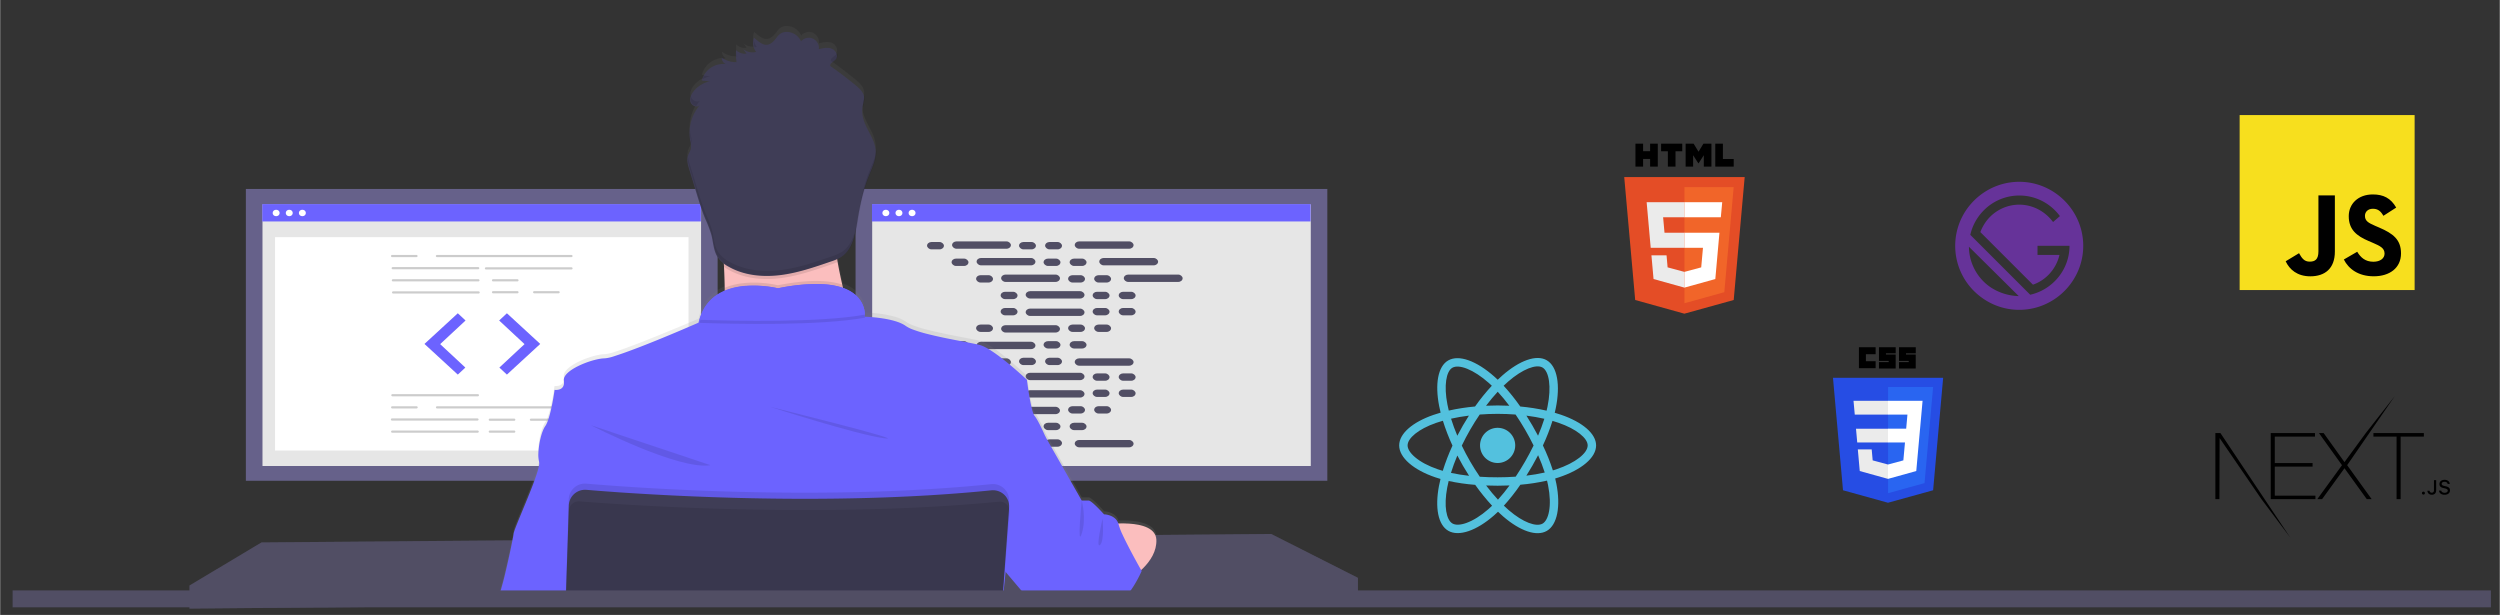 <?xml version="1.0" encoding="UTF-8" standalone="no"?>
<svg
   data-name="Layer 1"
   width="10.847in"
   height="2.668in"
   viewBox="0 0 1041.32 256.17"
   version="1.1"
   id="svg172"
   sodipodi:docname="senadzenkovicdeveloper.svg"
   inkscape:version="1.1.1 (c3084ef, 2021-09-22)"
   xmlns:inkscape="http://www.inkscape.org/namespaces/inkscape"
   xmlns:sodipodi="http://sodipodi.sourceforge.net/DTD/sodipodi-0.dtd"
   xmlns="http://www.w3.org/2000/svg"
   xmlns:svg="http://www.w3.org/2000/svg"
   xmlns:rdf="http://www.w3.org/1999/02/22-rdf-syntax-ns#"
   xmlns:cc="http://creativecommons.org/ns#"
   xmlns:dc="http://purl.org/dc/elements/1.1/">
  <rect x="0" y="0" width="1041.32" height="256.17" fill="#333333" stroke="none"/>
  <g
     id="g15249"
     transform="matrix(0.132,0,0,0.132,455.183,169.637)">
    <path
       d="m 1673.577,27.188 q -9.92,-3.4 -20,-6.3 1.66,-6.79 3.09,-13.65 c 15.14,-73.51 5.24,-132.73 -28.57,-152.22 -32.42,-18.7 -85.44,0.8 -139,47.39 q -7.92,6.92 -15.47,14.2 -5.07,-4.85 -10.3,-9.51 c -56.11,-49.83 -112.32,-70.82 -146.14,-51.27 -32.39,18.75 -42,74.42 -28.35,144.09 q 2,10.35 4.59,20.58 c -7.95,2.26 -15.64,4.67 -23,7.24 -65.79,22.89 -107.81,58.89 -107.81,96.18 0,38.51 45.11,77.14 113.64,100.56 q 8.34,2.83 16.8,5.26 -2.74,11 -4.88,22.18 c -13,68.46 -2.84,122.82 29.46,141.45 33.37,19.26 89.37,-0.54 143.89,-48.2 4.31,-3.77 8.63,-7.77 13,-11.95 q 8.18,7.89 16.79,15.32 c 52.82,45.45 105,63.81 137.26,45.12 33.33,-19.29 44.16,-77.69 30.1,-148.73 q -1.6,-8.14 -3.73,-16.61 5.91,-1.74 11.56,-3.61 c 71.24,-23.6 117.6,-61.76 117.6,-100.79 0,-37.43 -43.38,-73.62 -110.5,-96.73 z"
       fill="#53c1de"
       id="path7594"
       clip-path="url(#clipPath15239)"
       inkscape:path-effect="#path-effect15243"
       inkscape:original-d="m 1673.5771,27.188468 q -9.92,-3.4 -20,-6.3 1.66,-6.79 3.09,-13.65 c 15.14,-73.51 5.24,-132.729998 -28.57,-152.219998 -32.42,-18.7 -85.44,0.8 -139,47.389998 q -7.92,6.92 -15.47,14.2 -5.07,-4.85 -10.3,-9.51 c -56.11,-49.829998 -112.32,-70.819998 -146.14,-51.269998 -32.39,18.75 -42,74.419998 -28.35,144.08999795 q 2,10.35000005 4.59,20.58000005 c -7.95,2.26 -15.64,4.67 -23,7.24 -65.79,22.89 -107.81,58.89 -107.81,96.180002 0,38.51 45.11,77.14 113.64,100.56 q 8.34,2.83 16.8,5.26 -2.74,11 -4.88,22.18 c -13,68.46 -2.84,122.82 29.46,141.45 33.37,19.26 89.37,-0.54 143.89,-48.2 4.31,-3.77 8.63,-7.77 13,-11.95 q 8.18,7.89 16.79,15.32 c 52.82,45.45 105,63.81 137.26,45.12 33.33,-19.29 44.16,-77.69 30.1,-148.73 q -1.6,-8.14 -3.73,-16.61 5.91,-1.74 11.56,-3.61 c 71.24,-23.6 117.6,-61.76 117.6,-100.79 0,-37.430002 -43.38,-73.620002 -110.5,-96.730002 z"
       transform="translate(-195.785,-3.318)" />
    <path
       d="m 1277.562,65.1 a 55.5,55.5 0 1 1 -55.5,55.5 55.49,55.49 0 0 1 55.5,-55.5"
       fill="#53c1de"
       id="path7598" />
  </g>
  <sodipodi:namedview
     id="namedview174"
     pagecolor="#ffffff"
     bordercolor="#666666"
     borderopacity="1.0"
     inkscape:pageshadow="2"
     inkscape:pageopacity="0.0"
     inkscape:pagecheckerboard="0"
     showgrid="false"
     inkscape:zoom="0.85235098"
     inkscape:cx="737.95891"
     inkscape:cy="257.52302"
     inkscape:window-width="1869"
     inkscape:window-height="937"
     inkscape:window-x="26"
     inkscape:window-y="25"
     inkscape:window-maximized="0"
     inkscape:current-layer="svg172"
     units="in"
     inkscape:document-units="in" />
  <defs
     id="defs16">
    <inkscape:path-effect
       effect="powerclip"
       id="path-effect15243"
       is_visible="true"
       lpeversion="1"
       inverse="true"
       flatten="false"
       hide_clip="false"
       message="Use fill-rule evenodd on &lt;b&gt;fill and stroke&lt;/b&gt; dialog if no flatten result after convert clip to paths." />
    <linearGradient
       id="dff037aa-d578-4bab-81e7-399360663117-87"
       x1="597.75"
       y1="725.44"
       x2="597.75"
       y2="347.69"
       gradientUnits="userSpaceOnUse"
       gradientTransform="matrix(0.643,0,0,0.641,-40.381,-212.134)">
      <stop
         offset="0"
         stop-color="gray"
         stop-opacity="0.25"
         id="stop9" />
      <stop
         offset="0.54"
         stop-color="gray"
         stop-opacity="0.12"
         id="stop11" />
      <stop
         offset="1"
         stop-color="gray"
         stop-opacity="0.1"
         id="stop13" />
    </linearGradient>
    <clipPath
       clipPathUnits="userSpaceOnUse"
       id="clipPath15239">
      <path
         d="m 1658.127,199.508 c -3.4,1.13 -6.88,2.21 -10.44,3.27 a 621.6,621.6 0 0 0 -31.47,-78.73 623.06,623.06 0 0 0 30.25,-77.58 c 6.35,1.84 12.53,3.78 18.47,5.83 57.51,19.79 92.59,49.06 92.59,71.62 0,24 -37.89,55.21 -99.4,75.59 z m -25.52,50.58 c 6.22,31.41 7.1,59.81 3,82 -3.7,19.95 -11.14,33.25 -20.34,38.58 -19.59,11.33 -61.47,-3.4 -106.64,-42.27 q -7.77,-6.69 -15.63,-14.25 a 624.23,624.23 0 0 0 52.09,-66.14 620.2,620.2 0 0 0 84.17,-13 q 1.9,7.68 3.37,15 z m -258.12,118.64 c -19.14,6.76 -34.38,6.95 -43.59,1.64 -19.6,-11.31 -27.75,-55 -16.63,-113.5 q 2,-10.37 4.53,-20.63 a 625.79,625.79 0 0 0 83.75,12.13 645.09,645.09 0 0 0 53.35,65.9 q -5.79,5.61 -11.84,10.91 c -24.11,21.08 -48.28,36 -69.57,43.55 z m -89.64,-169.37 c -30.31,-10.36 -55.33,-23.82 -72.49,-38.5 -15.41,-13.2 -23.19,-26.31 -23.19,-36.94 0,-22.63 33.74,-51.5 90,-71.11 q 10.6,-3.69 21.39,-6.73 a 637.08,637.08 0 0 0 30.29,78.48 646.29,646.29 0 0 0 -30.66,79.6 q -7.74,-2.21 -15.34,-4.8 z m 30.05,-204.54 c -11.68,-59.69 -3.93,-104.72 15.59,-116 20.79,-12 66.76,5.12 115.22,48.15 3.1,2.75 6.21,5.63 9.32,8.6 a 635.89,635.89 0 0 0 -52.93,65.52 648.42,648.42 0 0 0 -82.93,12.89 q -2.39,-9.52 -4.27,-19.15 z m 268.11,66.19 q -9.11,-15.74 -18.89,-31.08 c 19.83,2.51 38.82,5.83 56.66,9.91 a 565.54,565.54 0 0 1 -19.89,53.51 q -8.61,-16.35 -17.88,-32.34 z m -109.36,-106.47 a 569.3,569.3 0 0 1 36.57,44.14 q -36.71,-1.73 -73.45,0 c 12.07,-15.92 24.44,-30.72 36.88,-44.13 z m -110,106.65 q -9.15,15.87 -17.55,32.14 c -7.73,-18.33 -14.34,-36.36 -19.74,-53.77 17.73,-4 36.64,-7.21 56.34,-9.68 q -9.92,15.44 -19.07,31.31 z m 19.61,158.65 a 564.64,564.64 0 0 1 -57.25,-9.21 c 5.49,-17.71 12.25,-36.13 20.15,-54.86 q 8.43,16.29 17.61,32.16 9.34,16.19 19.47,31.91 z m 91.14,75.33 c -12.6,-13.54 -25.15,-28.54 -37.39,-44.75 q 17.85,0.71 36.36,0.71 19,0 37.51,-0.84 a 563.94,563.94 0 0 1 -36.5,44.88 z m 126.69,-140.35 a 562.82,562.82 0 0 1 20.92,54.66 561.35,561.35 0 0 1 -58,9.89 q 9.85,-15.63 19.08,-31.63 9.38,-16.26 18,-32.92 z m -41,19.66 q -14.12,24.52 -29.81,48.1 c -18.44,1.32 -37.49,2 -56.91,2 -19.42,0 -38.15,-0.6 -56.27,-1.78 q -16.09,-23.5 -30.39,-48.17 -14.3,-24.67 -26.51,-50.08 12.27,-25.53 26.43,-50.1 v 0 q 14.14,-24.56 30.13,-48 c 18.49,-1.4 37.43,-2.13 56.59,-2.13 19.16,0 38.22,0.74 56.69,2.14 q 15.81,23.37 30,47.81 14.19,24.44 26.79,49.87 -12.45,25.62 -26.71,50.3 z m 54.77,-296.46 c 20.81,12 28.9,60.4 15.83,123.87 q -1.29,6.19 -2.8,12.35 a 635.74,635.74 0 0 0 -83.09,-13.13 625.16,625.16 0 0 0 -52.53,-65.56 q 7,-6.74 14.29,-13.11 c 45.88,-39.93 88.76,-55.69 108.3,-44.42 z"
         fill="#ffffff"
         id="path15241"
         style="display:none" />
      <path
         id="lpe_path-effect15243"
         class="powerclip"
         d="m 1157.617,-157.019 h 631.49 v 562.918 h -631.49 z m 500.51,356.528 c 61.51,-20.38 99.4,-51.59 99.4,-75.59 0,-22.56 -35.08,-51.83 -92.59,-71.62 -5.94,-2.05 -12.12,-3.99 -18.47,-5.83 a 623.06,623.06 0 0 1 -30.25,77.58 621.6,621.6 0 0 1 31.47,78.73 c 3.56,-1.06 7.04,-2.14 10.44,-3.27 z m -25.52,50.58 0.02,-0.08 q -1.47,-7.32 -3.37,-15 a 620.2,620.2 0 0 1 -84.17,13 624.23,624.23 0 0 1 -52.09,66.14 q 7.86,7.56 15.63,14.25 c 45.17,38.87 87.05,53.6 106.64,42.27 9.2,-5.33 16.64,-18.63 20.34,-38.58 4.1,-22.19 3.22,-50.59 -3,-82 z m -258.12,118.64 c 21.29,-7.55 45.46,-22.47 69.57,-43.55 q 6.05,-5.3 11.84,-10.91 a 645.09,645.09 0 0 1 -53.35,-65.9 625.79,625.79 0 0 1 -83.75,-12.13 q -2.53,10.26 -4.53,20.63 c -11.12,58.5 -2.97,102.19 16.63,113.5 9.21,5.31 24.45,5.12 43.59,-1.64 z m -89.64,-169.37 q 7.6,2.59 15.34,4.8 a 646.29,646.29 0 0 1 30.66,-79.6 637.08,637.08 0 0 1 -30.29,-78.48 q -10.79,3.04 -21.39,6.73 c -56.26,19.61 -90,48.48 -90,71.11 0,10.63 7.78,23.74 23.19,36.94 17.16,14.68 42.18,28.14 72.49,38.5 z m 30.05,-204.54 v 0.01 q 1.88,9.63 4.27,19.15 a 648.42,648.42 0 0 1 82.93,-12.89 635.89,635.89 0 0 1 52.93,-65.52 c -3.11,-2.97 -6.22,-5.85 -9.32,-8.6 -48.46,-43.03 -94.43,-60.15 -115.22,-48.15 -19.52,11.28 -27.27,56.31 -15.59,116 z m 268.11,66.19 q 9.27,15.99 17.88,32.34 a 565.54,565.54 0 0 0 19.89,-53.51 c -17.84,-4.08 -36.83,-7.4 -56.66,-9.91 q 9.78,15.34 18.89,31.08 z m -109.36,-106.47 v 0.01 c -12.44,13.41 -24.81,28.21 -36.88,44.13 q 36.74,-1.73 73.45,0 a 569.3,569.3 0 0 0 -36.57,-44.14 z m -110,106.65 h -0.02 q 9.15,-15.87 19.07,-31.31 c -19.7,2.47 -38.61,5.68 -56.34,9.68 5.4,17.41 12.01,35.44 19.74,53.77 q 8.4,-16.27 17.55,-32.14 z m 19.61,158.65 h -0.02 q -10.13,-15.72 -19.47,-31.91 -9.18,-15.87 -17.61,-32.16 c -7.9,18.73 -14.66,37.15 -20.15,54.86 a 564.64,564.64 0 0 0 57.25,9.21 z m 91.14,75.33 h -0.02 a 563.94,563.94 0 0 0 36.5,-44.88 q -18.51,0.84 -37.51,0.84 -18.51,0 -36.36,-0.71 c 12.24,16.21 24.79,31.21 37.39,44.75 z m 126.69,-140.35 q -8.62,16.66 -18,32.92 -9.23,16 -19.08,31.63 a 561.35,561.35 0 0 0 58,-9.89 562.82,562.82 0 0 0 -20.92,-54.66 z m -41,19.66 0.03,-0.04 q 14.26,-24.68 26.71,-50.3 -12.6,-25.43 -26.79,-49.87 -14.19,-24.44 -30,-47.81 c -18.47,-1.4 -37.53,-2.14 -56.69,-2.14 -19.16,0 -38.1,0.73 -56.59,2.13 q -15.99,23.44 -30.13,48 v 0 q -14.16,24.57 -26.43,50.1 12.21,25.41 26.51,50.08 14.3,24.67 30.39,48.17 c 18.12,1.18 36.85,1.78 56.27,1.78 19.42,0 38.47,-0.68 56.91,-2 q 15.69,-23.58 29.81,-48.1 z m 54.77,-296.46 c -19.54,-11.27 -62.42,4.49 -108.3,44.42 q -7.29,6.37 -14.29,13.11 a 625.16,625.16 0 0 1 52.53,65.56 635.74,635.74 0 0 1 83.09,13.13 q 1.51,-6.16 2.8,-12.35 c 13.07,-63.47 4.98,-111.87 -15.83,-123.87 z" />
    </clipPath>
  </defs>
  <title
     id="title18">programming</title>
  <g
     id="g20713"
     transform="translate(4,-108)">
    <g
       id="g20084"
       transform="matrix(1.08,0,0,1.08,-111.12,-243.649)">
      <rect
         style="fill:#66618a;fill-opacity:1;stroke-width:1.095"
         id="rect17592"
         width="181.97"
         height="112.554"
         x="193.947"
         y="398.494" />
      <g
         id="g17568"
         transform="matrix(1.169,0,0,1.089,135.146,293.02)">
        <rect
           x="55.787"
           y="102.296"
           width="144.717"
           height="92.683"
           fill="#e6e6e6"
           id="rect7442"
           style="stroke-width:0.237" />
        <rect
           x="59.925"
           y="113.921"
           width="136.441"
           height="75.575"
           fill="#ffffff"
           id="rect7444"
           style="stroke-width:0.237" />
        <rect
           x="55.725"
           width="144.717"
           height="6.148"
           fill="#6c63ff"
           id="rect7446"
           y="102.214"
           style="stroke-width:0.237" />
        <circle
           cx="60.294"
           cy="105.357"
           fill="#ffffff"
           id="circle7448"
           r="1.14"
           style="stroke-width:0.237" />
        <circle
           cx="64.619"
           cy="105.357"
           fill="#ffffff"
           id="circle7450"
           r="1.14"
           style="stroke-width:0.237" />
        <circle
           cx="68.944"
           cy="105.357"
           fill="#ffffff"
           id="circle7452"
           r="1.14"
           style="stroke-width:0.237" />
        <path
           d="m 157.759,120.999 h -44.421 a 0.394,0.394 0 0 1 0,-0.782 h 44.421 a 0.394,0.394 0 0 1 0,0.782 z"
           fill="#cccccc"
           id="path7454"
           style="stroke-width:0.237" />
        <path
           d="M 126.98,125.299 H 98.737 a 0.394,0.394 0 0 1 0,-0.782 h 28.243 a 0.394,0.394 0 0 1 0,0.782 z"
           fill="#cccccc"
           id="path7456"
           style="stroke-width:0.237" />
        <path
           d="m 157.759,125.377 h -28.243 a 0.394,0.394 0 0 1 0,-0.782 h 28.243 a 0.394,0.394 0 0 1 0,0.782 z"
           fill="#cccccc"
           id="path7458"
           style="stroke-width:0.237" />
        <path
           d="M 127.048,129.599 H 98.806 a 0.394,0.394 0 0 1 0,-0.782 H 127.048 a 0.394,0.394 0 0 1 0,0.782 z"
           fill="#cccccc"
           id="path7460"
           style="stroke-width:0.237" />
        <path
           d="M 127.117,133.899 H 98.874 a 0.394,0.394 0 0 1 0,-0.782 h 28.243 a 0.394,0.394 0 0 1 0,0.782 z"
           fill="#cccccc"
           id="path7462"
           style="stroke-width:0.237" />
        <path
           d="m 139.936,129.599 h -8.089 a 0.394,0.394 0 0 1 0,-0.782 h 8.089 a 0.394,0.394 0 0 1 0,0.782 z"
           fill="#cccccc"
           id="path7464"
           style="stroke-width:0.237" />
        <path
           d="m 139.936,133.82 h -8.089 a 0.394,0.394 0 0 1 0,-0.782 h 8.089 a 0.394,0.394 0 0 1 0,0.782 z"
           fill="#cccccc"
           id="path7466"
           style="stroke-width:0.237" />
        <path
           d="m 153.509,133.82 h -8.089 a 0.394,0.394 0 0 1 0,-0.782 h 8.089 a 0.394,0.394 0 0 1 0,0.782 z"
           fill="#cccccc"
           id="path7468"
           style="stroke-width:0.237" />
        <path
           d="m 106.62,120.999 h -8.089 a 0.394,0.394 0 0 1 0,-0.782 h 8.089 a 0.394,0.394 0 0 1 0,0.782 z"
           fill="#cccccc"
           id="path7470"
           style="stroke-width:0.237" />
        <path
           d="M 126.877,170.3 H 98.634 a 0.394,0.394 0 0 1 0,-0.782 h 28.243 a 0.394,0.394 0 0 1 0,0.782 z"
           fill="#cccccc"
           id="path7472"
           style="stroke-width:0.237" />
        <path
           d="M 126.74,178.899 H 98.497 a 0.394,0.394 0 0 1 0,-0.782 h 28.243 a 0.394,0.394 0 0 1 0,0.782 z"
           fill="#cccccc"
           id="path7474"
           style="stroke-width:0.237" />
        <path
           d="M 126.808,183.199 H 98.566 a 0.394,0.394 0 0 1 0,-0.782 h 28.243 a 0.394,0.394 0 0 1 0,0.782 z"
           fill="#cccccc"
           id="path7476"
           style="stroke-width:0.237" />
        <path
           d="m 138.873,178.977 h -8.089 a 0.394,0.394 0 0 1 0,-0.782 h 8.089 a 0.394,0.394 0 0 1 0,0.782 z"
           fill="#cccccc"
           id="path7478"
           style="stroke-width:0.237" />
        <path
           d="m 138.873,183.199 h -8.089 a 0.394,0.394 0 0 1 0,-0.782 h 8.089 a 0.394,0.394 0 0 1 0,0.782 z"
           fill="#cccccc"
           id="path7480"
           style="stroke-width:0.237" />
        <path
           d="m 152.446,178.977 h -8.089 a 0.394,0.394 0 0 1 0,-0.782 h 8.089 a 0.394,0.394 0 0 1 0,0.782 z"
           fill="#cccccc"
           id="path7482"
           style="stroke-width:0.237" />
        <path
           d="M 157.793,174.6 H 113.373 a 0.394,0.394 0 0 1 0,-0.782 h 44.421 a 0.394,0.394 0 0 1 0,0.782 z"
           fill="#cccccc"
           id="path7484"
           style="stroke-width:0.237" />
        <path
           d="m 106.655,174.6 h -8.089 a 0.394,0.394 0 0 1 0,-0.782 h 8.089 a 0.394,0.394 0 0 1 0,0.782 z"
           fill="#cccccc"
           id="path7486"
           style="stroke-width:0.237" />
        <polygon
           points="547.965,254.748 558.392,244.321 523.345,209.274 558.681,173.938 547.965,163.221 501.622,208.985 "
           fill="#e6e6e6"
           id="polygon7488"
           transform="matrix(0.237,0,0,0.237,-9.633,102.214)" />
        <polygon
           points="616.32,254.748 605.893,244.321 640.939,209.274 605.603,173.938 616.32,163.221 662.662,208.985 "
           fill="#e6e6e6"
           id="polygon7490"
           transform="matrix(0.237,0,0,0.237,-9.633,102.214)" />
        <polygon
           points="547.965,254.748 558.392,244.321 523.345,209.274 558.681,173.938 547.965,163.221 501.622,208.985 "
           fill="#6c63ff"
           id="polygon7492"
           transform="matrix(0.237,0,0,0.237,-9.633,102.214)" />
        <polygon
           points="616.32,254.748 605.893,244.321 640.939,209.274 605.603,173.938 616.32,163.221 662.662,208.985 "
           fill="#6c63ff"
           id="polygon7494"
           transform="matrix(0.237,0,0,0.237,-9.633,102.214)" />
      </g>
    </g>
    <g
       id="g20084-5"
       transform="matrix(1.08,0,0,1.08,142.88,-243.649)">
      <rect
         style="fill:#66618a;fill-opacity:1;stroke-width:1.095"
         id="rect17592-1"
         width="181.97"
         height="112.554"
         x="193.947"
         y="398.494" />
      <g
         id="g17568-4"
         transform="matrix(1.169,0,0,1.089,135.146,293.02)">
        <rect
           x="55.787"
           y="102.296"
           width="144.717"
           height="92.683"
           fill="#e6e6e6"
           id="rect7442-6"
           style="stroke-width:0.237" />
        <rect
           x="55.725"
           width="144.717"
           height="6.148"
           fill="#6c63ff"
           id="rect7446-3"
           y="102.214"
           style="stroke-width:0.237" />
        <circle
           cx="60.294"
           cy="105.357"
           fill="#ffffff"
           id="circle7448-2"
           r="1.14"
           style="stroke-width:0.237" />
        <circle
           cx="64.619"
           cy="105.357"
           fill="#ffffff"
           id="circle7450-2"
           r="1.14"
           style="stroke-width:0.237" />
        <circle
           cx="68.944"
           cy="105.357"
           fill="#ffffff"
           id="circle7452-1"
           r="1.14"
           style="stroke-width:0.237" />
        <path
           d="m 106.655,174.6 h -8.089 a 0.394,0.394 0 0 1 0,-0.782 h 8.089 a 0.394,0.394 0 0 1 0,0.782 z"
           fill="#cccccc"
           id="path7486-3"
           style="stroke-width:0.237" />
        <polygon
           points="547.965,254.748 558.392,244.321 523.345,209.274 558.681,173.938 547.965,163.221 501.622,208.985 "
           fill="#e6e6e6"
           id="polygon7488-7"
           transform="matrix(0.237,0,0,0.237,-9.633,102.214)" />
        <polygon
           points="616.32,254.748 605.893,244.321 640.939,209.274 605.603,173.938 616.32,163.221 662.662,208.985 "
           fill="#e6e6e6"
           id="polygon7490-1"
           transform="matrix(0.237,0,0,0.237,-9.633,102.214)" />
      </g>
    </g>
  </g>
  <g
     id="g6902"
     transform="translate(18,-108)">
    <g
       id="g6188"
       transform="translate(-6)">
      <rect
         x="374.122"
         y="208.82"
         width="7.03"
         height="3.062"
         rx="1.84"
         fill="#e6e6e6"
         id="rect252"
         style="fill:#514e64;fill-opacity:1;stroke-width:0.583" />
      <rect
         x="412.449"
         y="208.82"
         width="7.03"
         height="3.062"
         rx="1.84"
         fill="#e6e6e6"
         id="rect254"
         style="fill:#514e64;fill-opacity:1;stroke-width:0.583" />
      <rect
         x="423.308"
         y="208.82"
         width="7.03"
         height="3.062"
         rx="1.84"
         fill="#e6e6e6"
         id="rect256"
         style="fill:#514e64;fill-opacity:1;stroke-width:0.583" />
      <rect
         x="384.548"
         y="208.565"
         width="24.507"
         height="3.062"
         rx="1.84"
         fill="#e6e6e6"
         id="rect258"
         style="fill:#514e64;fill-opacity:1;stroke-width:0.583" />
      <rect
         x="435.649"
         y="208.565"
         width="24.507"
         height="3.062"
         rx="1.84"
         fill="#e6e6e6"
         id="rect260"
         style="fill:#514e64;fill-opacity:1;stroke-width:0.583" />
      <rect
         x="384.343"
         y="215.731"
         width="7.03"
         height="3.062"
         rx="1.84"
         fill="#e6e6e6"
         id="rect262"
         style="fill:#514e64;fill-opacity:1;stroke-width:0.583" />
      <rect
         x="422.669"
         y="215.731"
         width="7.03"
         height="3.062"
         rx="1.84"
         fill="#e6e6e6"
         id="rect264"
         style="fill:#514e64;fill-opacity:1;stroke-width:0.583" />
      <rect
         x="433.528"
         y="215.731"
         width="7.03"
         height="3.062"
         rx="1.84"
         fill="#e6e6e6"
         id="rect266"
         style="fill:#514e64;fill-opacity:1;stroke-width:0.583" />
      <rect
         x="394.767"
         y="215.476"
         width="24.507"
         height="3.062"
         rx="1.84"
         fill="#e6e6e6"
         id="rect268"
         style="fill:#514e64;fill-opacity:1;stroke-width:0.583" />
      <rect
         x="445.869"
         y="215.476"
         width="24.507"
         height="3.062"
         rx="1.84"
         fill="#e6e6e6"
         id="rect270"
         style="fill:#514e64;fill-opacity:1;stroke-width:0.583" />
      <rect
         x="394.562"
         y="222.642"
         width="7.03"
         height="3.062"
         rx="1.84"
         fill="#e6e6e6"
         id="rect272"
         style="fill:#514e64;fill-opacity:1;stroke-width:0.583" />
      <rect
         x="432.889"
         y="222.642"
         width="7.03"
         height="3.062"
         rx="1.84"
         fill="#e6e6e6"
         id="rect274"
         style="fill:#514e64;fill-opacity:1;stroke-width:0.583" />
      <rect
         x="443.748"
         y="222.642"
         width="7.03"
         height="3.062"
         rx="1.84"
         fill="#e6e6e6"
         id="rect276"
         style="fill:#514e64;fill-opacity:1;stroke-width:0.583" />
      <rect
         x="404.988"
         y="222.386"
         width="24.507"
         height="3.062"
         rx="1.84"
         fill="#e6e6e6"
         id="rect278"
         style="fill:#514e64;fill-opacity:1;stroke-width:0.583" />
      <rect
         x="456.089"
         y="222.386"
         width="24.507"
         height="3.062"
         rx="1.84"
         fill="#e6e6e6"
         id="rect280"
         style="fill:#514e64;fill-opacity:1;stroke-width:0.583" />
      <rect
         x="404.783"
         y="229.553"
         width="7.03"
         height="3.062"
         rx="1.84"
         fill="#e6e6e6"
         id="rect282"
         style="fill:#514e64;fill-opacity:1;stroke-width:0.583" />
      <rect
         x="443.11"
         y="229.553"
         width="7.03"
         height="3.062"
         rx="1.84"
         fill="#e6e6e6"
         id="rect284"
         style="fill:#514e64;fill-opacity:1;stroke-width:0.583" />
      <rect
         x="453.969"
         y="229.553"
         width="7.03"
         height="3.062"
         rx="1.84"
         fill="#e6e6e6"
         id="rect286"
         style="fill:#514e64;fill-opacity:1;stroke-width:0.583" />
      <rect
         x="415.208"
         y="229.297"
         width="24.507"
         height="3.062"
         rx="1.84"
         fill="#e6e6e6"
         id="rect288"
         style="fill:#514e64;fill-opacity:1;stroke-width:0.583" />
      <rect
         x="412.449"
         y="257.032"
         width="7.03"
         height="3.062"
         rx="1.84"
         fill="#e6e6e6"
         id="rect290"
         style="fill:#514e64;fill-opacity:1;stroke-width:0.583" />
      <rect
         x="423.308"
         y="257.032"
         width="7.03"
         height="3.062"
         rx="1.84"
         fill="#e6e6e6"
         id="rect292"
         style="fill:#514e64;fill-opacity:1;stroke-width:0.583" />
      <rect
         x="435.649"
         y="257.288"
         width="24.507"
         height="3.062"
         rx="1.84"
         fill="#e6e6e6"
         id="rect294"
         style="fill:#514e64;fill-opacity:1;stroke-width:0.583" />
      <rect
         x="374.122"
         y="257.032"
         width="7.03"
         height="3.062"
         rx="1.84"
         fill="#e6e6e6"
         id="rect296"
         style="fill:#514e64;fill-opacity:1;stroke-width:0.583" />
      <rect
         x="384.548"
         y="257.288"
         width="24.507"
         height="3.062"
         rx="1.84"
         fill="#e6e6e6"
         id="rect298"
         style="fill:#514e64;fill-opacity:1;stroke-width:0.583" />
      <rect
         x="384.343"
         y="250.122"
         width="7.03"
         height="3.062"
         rx="1.84"
         fill="#e6e6e6"
         id="rect300"
         style="fill:#514e64;fill-opacity:1;stroke-width:0.583" />
      <rect
         x="422.669"
         y="250.122"
         width="7.03"
         height="3.062"
         rx="1.84"
         fill="#e6e6e6"
         id="rect302"
         style="fill:#514e64;fill-opacity:1;stroke-width:0.583" />
      <rect
         x="433.528"
         y="250.122"
         width="7.03"
         height="3.062"
         rx="1.84"
         fill="#e6e6e6"
         id="rect304"
         style="fill:#514e64;fill-opacity:1;stroke-width:0.583" />
      <rect
         x="394.767"
         y="250.377"
         width="24.507"
         height="3.062"
         rx="1.84"
         fill="#e6e6e6"
         id="rect306"
         style="fill:#514e64;fill-opacity:1;stroke-width:0.583" />
      <rect
         x="394.562"
         y="243.211"
         width="7.03"
         height="3.062"
         rx="1.84"
         fill="#e6e6e6"
         id="rect308"
         style="fill:#514e64;fill-opacity:1;stroke-width:0.583" />
      <rect
         x="432.889"
         y="243.211"
         width="7.03"
         height="3.062"
         rx="1.84"
         fill="#e6e6e6"
         id="rect310"
         style="fill:#514e64;fill-opacity:1;stroke-width:0.583" />
      <rect
         x="443.748"
         y="243.211"
         width="7.03"
         height="3.062"
         rx="1.84"
         fill="#e6e6e6"
         id="rect312"
         style="fill:#514e64;fill-opacity:1;stroke-width:0.583" />
      <rect
         x="404.988"
         y="243.466"
         width="24.507"
         height="3.062"
         rx="1.84"
         fill="#e6e6e6"
         id="rect314"
         style="fill:#514e64;fill-opacity:1;stroke-width:0.583" />
      <rect
         x="404.783"
         y="236.3"
         width="7.03"
         height="3.062"
         rx="1.84"
         fill="#e6e6e6"
         id="rect316"
         style="fill:#514e64;fill-opacity:1;stroke-width:0.583" />
      <rect
         x="443.11"
         y="236.3"
         width="7.03"
         height="3.062"
         rx="1.84"
         fill="#e6e6e6"
         id="rect318"
         style="fill:#514e64;fill-opacity:1;stroke-width:0.583" />
      <rect
         x="453.969"
         y="236.3"
         width="7.03"
         height="3.062"
         rx="1.84"
         fill="#e6e6e6"
         id="rect320"
         style="fill:#514e64;fill-opacity:1;stroke-width:0.583" />
      <rect
         x="415.208"
         y="236.556"
         width="24.507"
         height="3.062"
         rx="1.84"
         fill="#e6e6e6"
         id="rect322"
         style="fill:#514e64;fill-opacity:1;stroke-width:0.583" />
    </g>
    <g
       id="g6841">
      <rect
         x="398.783"
         y="263.553"
         width="7.03"
         height="3.062"
         rx="1.84"
         fill="#e6e6e6"
         id="rect282-8"
         style="fill:#514e64;fill-opacity:1;stroke-width:0.583" />
      <rect
         x="437.11"
         y="263.553"
         width="7.03"
         height="3.062"
         rx="1.84"
         fill="#e6e6e6"
         id="rect284-3"
         style="fill:#514e64;fill-opacity:1;stroke-width:0.583" />
      <rect
         x="447.969"
         y="263.553"
         width="7.03"
         height="3.062"
         rx="1.84"
         fill="#e6e6e6"
         id="rect286-5"
         style="fill:#514e64;fill-opacity:1;stroke-width:0.583" />
      <rect
         x="409.208"
         y="263.297"
         width="24.507"
         height="3.062"
         rx="1.84"
         fill="#e6e6e6"
         id="rect288-2"
         style="fill:#514e64;fill-opacity:1;stroke-width:0.583" />
      <rect
         x="406.449"
         y="291.032"
         width="7.03"
         height="3.062"
         rx="1.84"
         fill="#e6e6e6"
         id="rect290-2"
         style="fill:#514e64;fill-opacity:1;stroke-width:0.583" />
      <rect
         x="417.308"
         y="291.032"
         width="7.03"
         height="3.062"
         rx="1.84"
         fill="#e6e6e6"
         id="rect292-6"
         style="fill:#514e64;fill-opacity:1;stroke-width:0.583" />
      <rect
         x="429.649"
         y="291.288"
         width="24.507"
         height="3.062"
         rx="1.84"
         fill="#e6e6e6"
         id="rect294-6"
         style="fill:#514e64;fill-opacity:1;stroke-width:0.583" />
      <rect
         x="368.122"
         y="291.032"
         width="7.03"
         height="3.062"
         rx="1.84"
         fill="#e6e6e6"
         id="rect296-7"
         style="fill:#514e64;fill-opacity:1;stroke-width:0.583" />
      <rect
         x="378.548"
         y="291.288"
         width="24.507"
         height="3.062"
         rx="1.84"
         fill="#e6e6e6"
         id="rect298-8"
         style="fill:#514e64;fill-opacity:1;stroke-width:0.583" />
      <rect
         x="378.343"
         y="284.122"
         width="7.03"
         height="3.062"
         rx="1.84"
         fill="#e6e6e6"
         id="rect300-4"
         style="fill:#514e64;fill-opacity:1;stroke-width:0.583" />
      <rect
         x="416.669"
         y="284.122"
         width="7.03"
         height="3.062"
         rx="1.84"
         fill="#e6e6e6"
         id="rect302-1"
         style="fill:#514e64;fill-opacity:1;stroke-width:0.583" />
      <rect
         x="427.528"
         y="284.122"
         width="7.03"
         height="3.062"
         rx="1.84"
         fill="#e6e6e6"
         id="rect304-7"
         style="fill:#514e64;fill-opacity:1;stroke-width:0.583" />
      <rect
         x="388.767"
         y="284.377"
         width="24.507"
         height="3.062"
         rx="1.84"
         fill="#e6e6e6"
         id="rect306-1"
         style="fill:#514e64;fill-opacity:1;stroke-width:0.583" />
      <rect
         x="388.562"
         y="277.211"
         width="7.03"
         height="3.062"
         rx="1.84"
         fill="#e6e6e6"
         id="rect308-8"
         style="fill:#514e64;fill-opacity:1;stroke-width:0.583" />
      <rect
         x="426.889"
         y="277.211"
         width="7.03"
         height="3.062"
         rx="1.84"
         fill="#e6e6e6"
         id="rect310-7"
         style="fill:#514e64;fill-opacity:1;stroke-width:0.583" />
      <rect
         x="437.748"
         y="277.211"
         width="7.03"
         height="3.062"
         rx="1.84"
         fill="#e6e6e6"
         id="rect312-8"
         style="fill:#514e64;fill-opacity:1;stroke-width:0.583" />
      <rect
         x="398.988"
         y="277.466"
         width="24.507"
         height="3.062"
         rx="1.84"
         fill="#e6e6e6"
         id="rect314-7"
         style="fill:#514e64;fill-opacity:1;stroke-width:0.583" />
      <rect
         x="398.783"
         y="270.3"
         width="7.03"
         height="3.062"
         rx="1.84"
         fill="#e6e6e6"
         id="rect316-7"
         style="fill:#514e64;fill-opacity:1;stroke-width:0.583" />
      <rect
         x="437.11"
         y="270.3"
         width="7.03"
         height="3.062"
         rx="1.84"
         fill="#e6e6e6"
         id="rect318-4"
         style="fill:#514e64;fill-opacity:1;stroke-width:0.583" />
      <rect
         x="447.969"
         y="270.3"
         width="7.03"
         height="3.062"
         rx="1.84"
         fill="#e6e6e6"
         id="rect320-4"
         style="fill:#514e64;fill-opacity:1;stroke-width:0.583" />
      <rect
         x="409.208"
         y="270.556"
         width="24.507"
         height="3.062"
         rx="1.84"
         fill="#e6e6e6"
         id="rect322-9"
         style="fill:#514e64;fill-opacity:1;stroke-width:0.583" />
    </g>
  </g>
  <polygon
     points="636.1,506.6 641.28,506.55 678.93,506.24 680.93,506.21 682.78,506.19 683.74,506.19 695.45,506.1 697.77,506.07 700.88,506.05 710.63,505.96 726.1,505.83 728.1,505.81 731.58,505.79 732.23,505.79 806.94,505.15 863.1,533.65 863.1,546.65 711.18,548.05 709.56,548.08 651.82,548.61 650.44,548.63 632.89,548.78 632.37,548.78 525.39,549.77 349.78,551.4 349.63,551.4 304.98,551.82 304.5,551.83 106.1,553.65 106.1,538.65 152.75,510.65 246.35,509.87 248.35,509.86 249.01,509.85 251.01,509.82 295.95,509.45 297.96,509.44 298.6,509.43 300.6,509.42 315.01,509.3 315.39,509.29 350.94,508.99 351.23,508.99 628.63,506.65 635.42,506.6 "
     fill="#65617d"
     id="polygon40"
     transform="matrix(0.643,0,0,0.641,10.641,-101.351)" />
  <polygon
     points="636.1,506.6 641.28,506.55 678.93,506.24 680.93,506.21 682.78,506.19 683.74,506.19 695.45,506.1 697.77,506.07 700.88,506.05 710.63,505.96 726.1,505.83 728.1,505.81 731.58,505.79 732.23,505.79 806.94,505.15 863.1,533.65 863.1,546.65 711.18,548.05 709.56,548.08 651.82,548.61 650.44,548.63 632.89,548.78 632.37,548.78 525.39,549.77 349.78,551.4 349.63,551.4 304.98,551.82 304.5,551.83 106.1,553.65 106.1,538.65 152.75,510.65 246.35,509.87 248.35,509.86 249.01,509.85 251.01,509.82 295.95,509.45 297.96,509.44 298.6,509.43 300.6,509.42 315.01,509.3 315.39,509.29 350.94,508.99 351.23,508.99 628.63,506.65 635.42,506.6 "
     opacity="0.2"
     id="polygon42"
     transform="matrix(0.643,0,0,0.641,10.641,-101.351)" />
  <ellipse
     cx="323.985"
     cy="73.022"
     fill="#fbbebe"
     id="circle102"
     rx="33.009"
     ry="32.887"
     style="stroke-width:0.642" />
  <path
     d="m 206.392,252.431 c 0,-0.07 0.039,-0.147 0.064,-0.224 0.643,-2.3 1.788,-6.189 2.643,-9.297 0.109,-0.384 0.212,-0.762 0.309,-1.121 0.945,-3.505 2.785,-11.712 3.807,-16.831 0.36,-1.8 0.643,-3.204 0.701,-3.908 0.129,-1.083 2.064,-5.715 4.257,-11.039 1.537,-3.742 3.215,-7.829 4.444,-11.276 a 39.472,39.326 0 0 0 1.884,-6.311 3.28,3.268 0 0 0 0,-1.365 9.447,9.412 0 0 1 -0.309,-2.242 v 0 c -0.148,-3.972 1.042,-10.251 2.881,-12.884 2.251,-3.204 3.858,-15.159 3.858,-15.159 0,0 3.331,0.481 3.858,-2.262 a 3.955,3.94 0 0 0 0.064,-0.897 4.765,4.748 0 0 0 -0.058,-0.711 c -0.572,-3.998 9.466,-8.252 15.112,-9.168 a 12.649,12.603 0 0 1 1.929,-0.179 17.517,17.453 0 0 0 4.019,-0.923 q 0.9,-0.276 1.929,-0.641 c 2.367,-0.794 5.196,-1.845 8.199,-2.998 11.292,-4.363 24.964,-10.251 24.964,-10.251 0.097,-0.455 0.206,-0.891 0.328,-1.32 a 17.82,17.754 0 0 1 10.514,-12.128 v 0 c 0,-0.423 0,-0.852 0,-1.281 0,-2.21 -0.097,-4.485 -0.193,-6.753 0,-0.442 -0.039,-0.884 -0.064,-1.326 0,-0.128 0,-0.263 0,-0.391 0,-0.128 0,-0.224 0,-0.333 0,-0.448 -0.045,-0.897 -0.071,-1.339 l -0.116,-0.09 a 10.553,10.514 0 0 1 -2.508,-2.691 9.82,9.783 0 0 1 -0.913,-1.922 c -0.804,-2.172 -0.99,-4.594 -1.531,-6.888 l -0.116,-0.474 a 54.018,53.819 0 0 0 -2.572,-6.779 c -1.421,-3.473 -2.514,-7.048 -3.601,-10.668 q -0.99,-3.287 -2,-6.586 l -1.016,-3.357 c -0.193,-0.641 -0.386,-1.281 -0.534,-1.922 v 0 a 8.534,8.502 0 0 1 -0.167,-0.897 6.431,6.407 0 0 1 0.154,-2.954 20.636,20.56 0 0 1 0.849,-1.922 5.061,5.042 0 0 0 0.322,-0.884 v 0 a 1.929,1.922 0 0 0 0.051,-0.205 3.633,3.62 0 0 0 0.071,-0.692 11.871,11.827 0 0 0 -0.334,-2.492 0.045,0.045 0 0 1 0,-0.032 1.646,1.64 0 0 0 -0.032,-0.173 16.386,16.325 0 0 1 -0.232,-1.922 18.295,18.228 0 0 1 2.231,-9.976 l 0.122,-0.231 a 16.218,16.158 0 0 1 1.183,-1.781 v 0 c 0.199,-0.269 0.405,-0.525 0.643,-0.782 -0.9,0.859 -2.379,0.481 -3.215,-0.442 a 2.321,2.313 0 0 1 -0.354,-0.481 2.45,2.441 0 0 1 -0.148,-0.288 c -0.032,-0.077 -0.058,-0.16 -0.084,-0.243 -0.45,-1.57 0.334,-3.242 1.363,-4.517 a 11.89,11.847 0 0 1 3.691,-3.011 v 0 a 2.469,2.46 0 0 1 0.257,-0.135 11.009,10.969 0 0 1 1.698,-0.679 v 0 a 9.685,9.649 0 0 1 1.048,-0.282 l -2.386,-0.218 -0.965,-0.09 a 9.318,9.284 0 0 1 8.36,-6.99 h 0.695 a 7.543,7.515 0 0 1 1.01,0.083 2.855,2.845 0 0 1 -1.704,-2.774 9.267,9.232 0 0 0 5.91,1.961 h 0.244 a 19.292,19.221 0 0 1 -0.219,-2.095 v 0 a 21.344,21.265 0 0 1 0,-2.858 5.428,5.408 0 0 0 4.36,1.448 l -1.338,-1.858 a 6.103,6.08 0 0 0 4.219,1.313 l 0.309,-0.032 a 4.502,4.485 0 0 0 0.765,-0.147 h 0.058 c -0.122,-0.154 -0.232,-0.314 -0.341,-0.481 l -0.039,-0.077 a 6.219,6.196 0 0 1 -0.643,-1.339 4.238,4.222 0 0 1 -0.154,-0.557 v 0 a 5.627,5.606 0 0 1 0.289,-3.492 c 2.077,1.73 4.354,4.094 7.074,2.307 2.72,-1.788 2.81,-5.068 7.074,-4.735 a 6.559,6.535 0 0 1 5.408,3.921 4.341,4.325 0 0 1 4.932,-1.121 4.405,4.389 0 0 1 2.495,4.414 c 1.768,-0.442 3.672,-0.878 5.37,-0.211 1.698,0.666 2.791,2.825 1.826,4.267 a 0.92,0.916 0 0 1 -0.09,0.128 c -0.791,1.019 -2.54,1.576 -2.354,2.858 l 0.27,0.192 0.836,0.602 q 4.92,3.537 9.582,7.432 c 1.595,1.333 3.293,2.934 3.402,5.017 a 5.556,5.536 0 0 1 -0.154,1.518 v 0 c -0.103,0.5 -0.244,1 -0.354,1.499 a 12.546,12.5 0 0 0 -0.219,3.876 v 0 c 0.045,0.378 0.103,0.75 0.174,1.128 0.984,4.953 4.958,9.04 5.35,14.095 v 0.359 a 11.434,11.392 0 0 1 -0.045,1.621 c -0.296,3.075 -1.723,6.029 -2.881,8.97 -0.071,0.179 -0.141,0.359 -0.206,0.538 -2.231,5.766 -3.518,11.911 -4.502,18.042 a 64.475,64.237 0 0 1 -1.286,6.465 17.189,17.126 0 0 1 -3.273,6.683 10.431,10.392 0 0 1 -2.161,1.922 12.006,11.962 0 0 1 -1.704,0.903 c 0,0 0,0 0,0.038 0.071,0.391 0.129,0.782 0.199,1.172 0.039,0.205 0.071,0.41 0.109,0.641 v 0 a 0.09,0.09 0 0 0 0,0.038 c 0.54,3.031 1.158,5.997 1.807,8.816 l 0.328,1.403 c 8.103,2.915 9.061,8.887 9.119,11.174 a 6.199,6.176 0 0 1 0,0.916 c 0,0 12.218,0.32 17.041,3.844 a 13.08,13.032 0 0 0 2.9,1.474 53.375,53.178 0 0 0 5.948,1.852 c 1.035,0.269 2.116,0.532 3.215,0.788 1.929,0.442 3.974,0.871 5.948,1.281 5.267,1.057 10.225,1.922 12.739,2.563 6,1.512 19.723,14.621 19.723,14.621 0,0 1.608,13.224 3.215,15.153 1.608,1.929 4.502,8.707 4.502,8.707 l 10.636,18.843 4.502,7.925 h 2.894 c 0.399,0 1.183,0.564 2.064,1.345 0.765,0.679 1.614,1.525 2.36,2.294 l 1.235,1.313 0.772,0.852 c 0,0 4.675,0.115 5.942,3.799 3.807,-0.109 8.482,0.141 11.755,1.602 a 9.093,9.059 0 0 1 1.286,0.692 5.582,5.561 0 0 1 2.656,3.626 5.363,5.343 0 0 1 0.116,0.923 c 0,0.365 0,0.73 0,1.089 -0.232,4.85 -3.402,8.887 -6.315,11.603 l 0.206,0.365 c 0,0 -0.097,0.231 -0.283,0.641 -0.051,0.122 -0.116,0.256 -0.186,0.41 v 0 c -0.379,0.807 -0.984,2.018 -1.775,3.434 a 40.713,40.563 0 0 1 -6.154,8.438 l -0.186,0.192 -37.131,0.34 -0.109,-0.128 -7.202,-8.56 -3.582,-4.254 -0.109,-0.135 -0.103,1.019 -0.347,3.396 -0.836,8.207 -0.045,0.41 v 0.109 l -0.097,0.948 0.071,-0.948 h -0.186 l -68.809,0.641 -112.937,1.243 v 0.538 h -0.09 v -0.538 l -28.778,0.308 z"
     fill="url(#dff037aa-d578-4bab-81e7-399360663117-87)"
     id="path104"
     style="fill:url(#dff037aa-d578-4bab-81e7-399360663117-87);stroke-width:0.642" />
  <path
     d="m 357,140.296 c 0,0 -63.986,7.688 -57.877,0 2.212,-2.781 2.823,-11.02 2.701,-20.406 -0.039,-2.851 -0.141,-5.805 -0.289,-8.746 -0.707,-14.095 -2.412,-27.87 -2.412,-27.87 0,0 55.947,-26.269 49.517,-5.446 -2.572,8.412 -1.73,20.227 0.225,31.317 0.572,3.236 1.235,6.407 1.929,9.418 a 221.648,220.83 0 0 0 6.206,21.733 z"
     fill="#fbbebe"
     id="path106"
     style="stroke-width:0.642" />
  <path
     d="m 357,140.296 c 0,0 -63.986,7.688 -57.877,0 2.212,-2.781 2.823,-11.02 2.701,-20.406 9.755,-4.152 22.167,-1.057 22.167,-1.057 13.067,-2.595 21.447,-2.089 26.803,-0.269 a 221.648,220.83 0 0 0 6.206,21.733 z"
     opacity="0.1"
     id="path108"
     style="stroke-width:0.642" />
  <path
     d="m 235.549,252.655 v -0.538 l 112.937,-1.224 68.809,-0.641 h 0.193 l -0.071,0.948 0.097,-0.948 h 0.122 v -0.109 l 0.881,-8.617 0.334,-3.261 0.103,-1.019 0.09,-0.852 3.974,-13.205 3.974,-13.186 3.344,-11.103 5.106,-16.966 c 0,0 -2.894,-6.727 -4.502,-8.649 -1.608,-1.922 -3.215,-15.056 -3.215,-15.056 0,0 -13.723,-13.025 -19.723,-14.525 -2.514,-0.641 -7.479,-1.493 -12.752,-2.563 -1.974,-0.397 -4,-0.82 -5.948,-1.281 -1.1,-0.25 -2.18,-0.513 -3.215,-0.775 a 56.533,56.324 0 0 1 -5.948,-1.832 13.312,13.262 0 0 1 -2.894,-1.467 c -4.727,-3.453 -16.572,-3.844 -17.029,-3.844 v 0 a 0.27,0.269 0 0 1 0,-0.045 v -0.058 a 6.598,6.574 0 0 0 0,-0.807 c 0,-0.256 0,-0.557 -0.058,-0.897 0,-0.103 0,-0.211 -0.045,-0.32 -0.032,-0.231 -0.071,-0.474 -0.129,-0.73 a 3.215,3.203 0 0 0 -0.077,-0.34 11.067,11.026 0 0 0 -0.804,-2.236 c -0.045,-0.103 -0.103,-0.211 -0.154,-0.314 a 11.736,11.693 0 0 0 -1.093,-1.685 c -0.084,-0.109 -0.174,-0.224 -0.27,-0.333 a 12.591,12.545 0 0 0 -1.749,-1.691 c -0.174,-0.135 -0.354,-0.276 -0.54,-0.404 a 3.003,2.992 0 0 0 -0.328,-0.231 l -0.572,-0.372 -0.534,-0.308 c -0.469,-0.256 -0.965,-0.506 -1.505,-0.743 -0.167,-0.077 -0.347,-0.147 -0.527,-0.218 -0.18,-0.07 -0.463,-0.179 -0.701,-0.269 h -0.039 l -0.482,-0.192 c -0.367,-0.122 -0.74,-0.231 -1.132,-0.34 l -0.598,-0.154 -0.643,-0.147 -0.643,-0.135 c -0.643,-0.128 -1.331,-0.243 -2.051,-0.333 l -0.733,-0.09 -0.752,-0.077 -0.778,-0.064 -1.106,-0.064 -1.286,-0.045 a 80.178,79.882 0 0 0 -16.874,1.788 46.475,46.303 0 0 0 -11.743,-1.076 h -0.559 l -0.643,0.038 h -0.412 l -0.83,0.077 c -0.277,0 -0.559,0.058 -0.836,0.096 -0.277,0.038 -0.566,0.07 -0.842,0.115 l -0.424,0.07 c -0.418,0.07 -0.842,0.147 -1.286,0.237 q -0.212,0.038 -0.424,0.096 c -0.559,0.122 -1.119,0.269 -1.672,0.436 -0.277,0.077 -0.553,0.167 -0.83,0.263 -0.141,0.038 -0.277,0.09 -0.412,0.141 l -0.412,0.147 -0.405,0.16 -0.482,0.192 c -0.244,0.103 -0.482,0.211 -0.72,0.327 -0.135,0.058 -0.27,0.122 -0.399,0.192 -0.129,0.07 -0.264,0.128 -0.386,0.199 a 17.845,17.779 0 0 0 -3.993,2.806 l -0.328,0.314 -0.322,0.327 c -0.109,0.109 -0.212,0.224 -0.315,0.34 a 15.318,15.261 0 0 0 -1.17,1.442 c -0.103,0.135 -0.199,0.269 -0.296,0.41 a 17.164,17.1 0 0 0 -1.106,1.871 c -0.084,0.154 -0.161,0.314 -0.238,0.468 a 21.029,20.951 0 0 0 -1.286,3.364 q -0.18,0.641 -0.328,1.281 c 0,0 -13.614,5.984 -24.906,10.315 -3.003,1.153 -5.833,2.198 -8.199,2.986 -0.688,0.231 -1.331,0.442 -1.929,0.641 a 17.17,17.107 0 0 1 -4.019,0.923 12.649,12.603 0 0 0 -1.929,0.179 c -5.19,0.839 -14.083,4.485 -15.054,8.143 a 2.373,2.364 0 0 0 -0.064,0.897 c 0,0 0,0.045 0,0.07 0.643,4.485 -3.858,3.844 -3.858,3.844 0,0 -1.608,11.853 -3.858,15.056 -1.627,2.307 -2.74,7.451 -2.881,11.334 v 0 a 12.611,12.564 0 0 0 0.283,3.607 c 0,0.032 0,0.064 0,0.09 0.257,0.859 -0.36,3.204 -1.408,6.208 -1.138,3.3 -2.797,7.4 -4.392,11.27 -2.405,5.843 -4.669,11.148 -4.81,12.314 -0.058,0.519 -0.225,1.448 -0.457,2.646 -0.939,4.882 -3.022,14.179 -4.051,17.94 -0.765,2.806 -1.878,6.65 -2.643,9.29 0,0.077 -0.045,0.154 -0.064,0.224 l 28.829,-0.282 v 0.538 h 0.09 z"
     fill="#6c63ff"
     id="path110"
     style="fill:#6c63ff;fill-opacity:1;stroke-width:0.642" />
  <path
     d="m 246.07,177.136 c 0,0 36.655,18.901 49.838,16.658 z"
     opacity="0.1"
     id="path112"
     style="stroke-width:0.642" />
  <path
     d="m 320.666,169.447 c 0,0 35.691,11.533 47.587,13.134 11.897,1.602 -47.587,-13.134 -47.587,-13.134 z"
     opacity="0.1"
     id="path114"
     style="stroke-width:0.642" />
  <path
     d="m 360.254,132.338 c -18.649,3.421 -53.761,2.685 -68.938,2.166 5.563,-19.862 32.687,-13.109 32.687,-13.109 33.575,-6.676 36.147,7.176 36.25,10.943 z"
     opacity="0.1"
     id="path116"
     style="stroke-width:0.642" />
  <path
     d="m 360.254,131.057 c -18.649,3.421 -53.761,2.685 -68.938,2.166 5.563,-19.862 32.687,-13.109 32.687,-13.109 33.575,-6.676 36.147,7.176 36.25,10.943 z"
     fill="#6c63ff"
     id="path118"
     style="stroke-width:0.642" />
  <path
     d="m 459.249,218.621 c 0,0 21.967,-3.364 22.398,6.247 0.431,9.61 -11.202,16.325 -11.202,16.325 z"
     fill="#fbbebe"
     id="path120"
     style="stroke-width:0.642" />
  <path
     d="m 348.865,109.145 a 30.224,30.113 0 0 1 -2.894,1.115 c -6.932,2.383 -13.923,4.786 -21.221,5.657 -7.299,0.871 -14.958,0.103 -21.324,-3.524 a 18.501,18.433 0 0 1 -1.929,-1.249 c -0.707,-14.095 -2.412,-27.87 -2.412,-27.87 0,0 55.947,-26.269 49.517,-5.446 -2.559,8.412 -1.691,20.227 0.264,31.317 z"
     opacity="0.1"
     id="path122"
     style="stroke-width:0.642" />
  <path
     d="m 314.93,21.619 a 6.09,6.067 0 0 1 -5.35,-1.121 l 1.338,1.852 a 5.447,5.427 0 0 1 -4.36,-1.442 21.916,21.835 0 0 0 0.206,4.965 9.337,9.303 0 0 1 -6.148,-1.922 2.842,2.832 0 0 0 1.698,2.761 9.222,9.188 0 0 0 -10.032,6.862 l 3.357,0.308 a 11.878,11.834 0 0 0 -6.714,4.081 c -1.029,1.281 -1.813,2.922 -1.363,4.485 0.45,1.563 2.624,2.563 3.807,1.448 a 17.967,17.901 0 0 0 -3.923,14.602 9.305,9.271 0 0 1 0.296,3.37 c -0.212,1.057 -0.881,1.973 -1.215,3.005 -0.643,1.871 -0.032,3.902 0.54,5.766 l 3.016,9.88 c 1.093,3.569 2.18,7.144 3.608,10.597 a 52.784,52.589 0 0 1 2.572,6.734 c 0.81,3.101 0.842,6.497 2.572,9.207 a 12.816,12.769 0 0 0 4.617,4.056 c 6.36,3.626 14.045,4.395 21.324,3.524 7.28,-0.871 14.263,-3.274 21.189,-5.657 a 19.935,19.862 0 0 0 4.399,-1.922 c 4.791,-3.127 5.858,-9.521 6.752,-15.153 0.997,-6.279 2.328,-12.545 4.688,-18.452 1.402,-3.517 3.215,-7.086 2.907,-10.853 -0.392,-5.004 -4.366,-9.059 -5.35,-13.98 a 12.218,12.173 0 0 1 0.045,-4.978 11.357,11.315 0 0 0 0.508,-3.011 c -0.109,-2.063 -1.807,-3.652 -3.402,-4.978 q -5.19,-4.318 -10.714,-8.163 c -0.186,-1.281 1.563,-1.832 2.354,-2.845 1.119,-1.429 -0.039,-3.697 -1.736,-4.363 -1.698,-0.666 -3.601,-0.231 -5.37,0.211 a 4.238,4.222 0 0 0 -7.428,-3.274 6.559,6.535 0 0 0 -5.415,-3.895 c -4.264,-0.333 -4.347,2.915 -7.074,4.703 -2.727,1.788 -4.977,-0.57 -7.074,-2.287 a 5.968,5.946 0 0 0 0.875,5.882 z"
     fill="#3f3d56"
     id="path124"
     style="stroke-width:0.642" />
  <path
     d="m 475.538,237.842 c 0,0 -0.572,1.358 -1.627,3.325 a 44.372,44.208 0 0 1 -5.788,8.438 l -0.174,0.186 h -1.042 l -37.131,0.34 h -0.887 l -0.109,-0.128 -7.202,-8.515 -2.714,-3.21 -0.109,-0.135 -0.232,-0.269 -0.129,-0.154 -0.167,-0.199 -5.28,-6.24 1.929,-8.009 3.286,-13.493 0.084,-0.327 0.643,-2.563 0.457,-1.922 1.531,-6.266 5.247,-21.56 9.325,4.805 9.833,17.299 5.28,9.29 h 2.894 c 0.547,0 1.801,1.051 3.061,2.262 0.45,0.429 0.9,0.884 1.286,1.281 1.145,1.179 2.051,2.191 2.051,2.191 0,0 4.688,0.103 5.948,3.78 a 4.502,4.485 0 0 1 0.161,0.545 25.916,25.82 0 0 0 1.627,4.203 c 0.83,1.8 1.871,3.844 2.926,5.888 1.961,3.748 3.955,7.317 4.688,8.611 l 0.09,0.16 z"
     fill="#6c63ff"
     id="path126"
     style="stroke-width:0.642" />
  <path
     d="m 420.298,208.914 -0.064,0.916 v 0.064 l -0.109,1.474 -0.855,11.859 -1.035,14.288 -0.296,4.024 -0.643,8.611 v 0.109 l -68.809,0.641 -112.917,1.217 v 0.538 h -0.09 v -0.538 -0.179 l 0.289,-9.2 0.553,-17.978 0.476,-15.242 0.045,-1.518 a 6.772,6.747 0 0 1 7.344,-6.516 c 3.035,0.256 6.977,0.57 11.691,0.903 l 1.929,0.141 c 27.221,1.884 77.529,4.318 128.293,1.281 1.067,-0.058 2.141,-0.122 3.215,-0.199 7.871,-0.493 15.736,-1.128 23.524,-1.922 a 6.772,6.747 0 0 1 7.46,7.195 z"
     opacity="0.1"
     id="path128"
     style="stroke-width:0.642" />
  <path
     d="m 235.549,252.655 v -0.538 l 112.937,-1.224 68.809,-0.641 h 0.193 v -0.109 l 0.643,-8.611 0.277,-3.844 1.055,-14.486 0.83,-11.469 v -0.282 a 6.829,6.804 0 0 0 -0.071,-1.583 0.193,0.192 0 0 0 0,-0.064 6.682,6.657 0 0 0 -1.286,-2.973 6.778,6.753 0 0 0 -6.058,-2.563 c -7.788,0.794 -15.652,1.429 -23.524,1.922 -1.074,0.077 -2.148,0.141 -3.215,0.199 -50.764,3.005 -101.072,0.57 -128.293,-1.281 l -1.929,-0.141 c -4.714,-0.333 -8.656,-0.641 -11.691,-0.903 a 6.778,6.753 0 0 0 -7.228,5.465 7.074,7.048 0 0 0 -0.116,1.051 l -0.437,14.198 -0.598,17.984 -0.283,9.2 v 0.179 0.538 z"
     fill="#3f3d56"
     id="path130"
     style="stroke-width:0.642" />
  <path
     d="m 420.491,213.406 -0.791,9.822 -1.177,14.64 -0.296,3.665 -0.643,8.207 -0.039,0.41 v 0.109 0 l -0.097,0.948 0.071,-0.948 h -0.186 l -68.809,0.641 -112.956,1.217 v -0.179 l 0.315,-9.2 0.643,-17.978 0.412,-11.949 a 4.09,4.075 0 0 1 1.968,-3.364 4.019,4.004 0 0 1 2.431,-0.577 c 1.35,0.109 3.01,0.237 4.945,0.378 3.145,0.231 7.022,0.5 11.537,0.782 8.36,0.525 18.848,1.089 30.868,1.55 33.44,1.281 78.584,1.711 121.464,-2.031 1.929,-0.167 3.923,-0.352 5.871,-0.538 a 4.026,4.011 0 0 1 2.238,0.423 3.318,3.306 0 0 1 0.553,0.346 3.948,3.934 0 0 1 1.286,1.576 2.289,2.281 0 0 1 0.161,0.391 4.039,4.024 0 0 1 0.232,1.659 z"
     opacity="0.1"
     id="path132"
     style="stroke-width:0.642" />
  <path
     d="m 315.194,19.517 a 6.27,6.247 0 0 1 -1.215,-2.781 6.103,6.08 0 0 0 0.27,2.947 5.788,5.766 0 0 0 0.945,-0.167 z"
     id="path142"
     style="opacity:0.1;stroke-width:0.642" />
  <path
     d="m 307.027,23.772 a 22.585,22.501 0 0 1 -0.238,-2.371 c 0,0.788 0,1.583 0,2.377 z"
     id="path144"
     style="opacity:0.1;stroke-width:0.642" />
  <path
     d="m 359.437,45.152 a 11.794,11.75 0 0 1 0.232,-1.698 11.575,11.533 0 0 0 0.514,-3.005 3.961,3.947 0 0 0 -0.103,-0.679 c -0.109,0.589 -0.283,1.179 -0.412,1.762 a 12.308,12.263 0 0 0 -0.232,3.62 z"
     id="path146"
     style="opacity:0.1;stroke-width:0.642" />
  <path
     d="m 346.061,25.354 0.701,0.506 a 12.675,12.628 0 0 0 1.653,-1.422 2.36,2.351 0 0 0 0.244,-2.332 1.929,1.922 0 0 1 -0.244,0.41 c -0.791,1.012 -2.54,1.57 -2.354,2.838 z"
     id="path148"
     style="opacity:0.1;stroke-width:0.642" />
  <path
     d="m 293.22,31.518 a 7.923,7.893 0 0 0 -0.559,1.461 11.678,11.635 0 0 1 3.215,-1.211 z"
     id="path150"
     style="opacity:0.1;stroke-width:0.642" />
  <path
     d="m 302.088,24.547 a 9.537,9.502 0 0 1 -1.209,-0.788 2.733,2.723 0 0 0 0.058,0.756 7.627,7.599 0 0 1 1.151,0.032 z"
     id="path152"
     style="opacity:0.1;stroke-width:0.642" />
  <path
     d="m 364.961,62.297 c -0.264,3.107 -1.717,6.099 -2.894,9.047 -2.36,5.907 -3.691,12.173 -4.688,18.459 -0.894,5.632 -1.929,12.026 -6.752,15.146 a 19.292,19.221 0 0 1 -4.392,1.922 c -6.932,2.39 -13.923,4.786 -21.221,5.657 -7.299,0.871 -14.958,0.109 -21.324,-3.517 a 12.861,12.814 0 0 1 -4.617,-4.056 c -1.717,-2.71 -1.749,-6.106 -2.572,-9.207 a 52.867,52.672 0 0 0 -2.572,-6.74 c -1.421,-3.447 -2.514,-7.048 -3.601,-10.591 q -1.511,-4.94 -3.016,-9.886 a 18.527,18.459 0 0 1 -0.733,-3.043 c -0.251,1.64 0.238,3.357 0.733,4.965 q 1.505,4.953 3.016,9.886 c 1.087,3.569 2.18,7.144 3.601,10.591 a 52.867,52.672 0 0 1 2.572,6.74 c 0.81,3.101 0.842,6.497 2.572,9.207 a 12.861,12.814 0 0 0 4.617,4.056 c 6.366,3.626 14.045,4.389 21.324,3.517 7.28,-0.871 14.263,-3.268 21.221,-5.657 a 19.292,19.221 0 0 0 4.392,-1.922 c 4.791,-3.12 5.858,-9.514 6.752,-15.146 0.997,-6.285 2.328,-12.551 4.688,-18.459 1.402,-3.511 3.215,-7.08 2.907,-10.853 0,-0.038 -0.013,-0.077 -0.013,-0.115 z"
     id="path154"
     style="opacity:0.1;stroke-width:0.642" />
  <path
     d="m 287.992,59.817 c 0,0 0,-0.045 0,-0.07 a 9.003,8.97 0 0 0 -0.296,-3.364 17.099,17.036 0 0 1 -0.251,-2.127 17.588,17.523 0 0 0 0.251,4.049 c 0.103,0.5 0.219,1.006 0.296,1.512 z"
     id="path156"
     style="opacity:0.1;stroke-width:0.642" />
  <path
     d="m 289.953,44.146 a 17.839,17.773 0 0 1 1.678,-2.351 c -1.177,1.121 -3.35,0.122 -3.807,-1.435 a 3.749,3.735 0 0 0 0,1.922 2.823,2.813 0 0 0 2.129,1.864 z"
     id="path158"
     style="opacity:0.1;stroke-width:0.642" />
  <path
     d="m 450.567,208.53 c 0,0 2.039,7.368 0,13.775 -2.039,6.407 0,-13.775 0,-13.775 z"
     opacity="0.1"
     id="path162"
     style="stroke-width:0.642" />
  <path
     d="m 459.249,216.045 c 0,0 0.855,9.354 -1.074,11.014 -1.929,1.659 1.074,-11.014 1.074,-11.014 z"
     opacity="0.1"
     id="path164"
     style="stroke-width:0.642" />
  <g
     id="g10747"
     transform="matrix(0.226,0,0,0.226,834.098,142.175)">
    <path
       d="m -210.842,297.635 -82.94,-23 -18.48,-207.3 h 203.09 l -18.5,207.27 z"
       fill="#264de4"
       id="path7896" />
    <path
       d="m -143.512,261.415 15.81,-177.12 h -83 V 280.005 Z"
       fill="#2965f1"
       id="path7898" />
    <g
       id="g10730">
      <path
         d="m -269.842,161.145 2.28,25.42 h 56.9 v -25.42 z m -4.58,-51.46 2.31,25.42 h 61.44 v -25.42 h -63.8 z m 63.75,117.49 h -0.11 l -28.32,-7.65 -1.81,-20.28 h -25.57 l 3.56,39.92 52.08,14.49 h 0.12 z"
         fill="#ebebeb"
         id="path7900" />
      <path
         d="m -264.462,10.975 h 30.79 v 12.88 h -17.92 v 12.88 h 17.92 v 12.88 h -30.79 z m 37,0 h 30.79 v 11.2 h -17.96 v 2.24 h 17.92 v 25.76 h -30.8 v -11.76 h 17.92 v -2.24 h -17.92 v -25.2 z m 37,0 h 30.79 v 11.2 h -18.01 v 2.24 h 17.92 v 25.76 h -30.8 v -11.76 h 17.92 v -2.24 h -17.92 v -25.2 z"
         id="path7902" />
      <path
         d="m -151.702,161.145 4.59,-51.46 h -63.73 v 25.42 h 35.83 l -2.31,26 h -33.52 v 25.42 h 31.31 l -3,33 -28.31,7.67 v 26.45 l 52.12,-14.45 0.38,-4.3 6,-66.94 0.62,-6.83 z"
         fill="#ffffff"
         id="path7904" />
    </g>
  </g>
  <g
     id="g10739"
     transform="matrix(0.3,0,0,0.3,845.503,50.465)">
    <path
       d="m -504.371,218.477 -6.79,0.45 -3.58,0.24 v -8.65 l 4.7,-0.85 2.91,-0.53 c 0,0 9,-26.63 17.64,-21.79 8.64,4.84 -14.88,31.13 -14.88,31.13 z"
       fill="#714b4f"
       id="path7836" />
    <path
       d="m -511.161,218.927 -3.58,0.24 v -8.65 l 4.7,-0.85 c -1.64,2.17 -1.58,6.01 -1.12,9.26 z"
       opacity="0.1"
       id="path7846" />
    <path
       d="m -395.871,77.677 -15.24,170.7 -68.5,19 -68.31,-19 -15.22,-170.7 z"
       fill="#e44d26"
       id="path7880" />
    <path
       d="m -479.511,252.857 55.35,-15.34 13,-145.88 h -68.35 z"
       fill="#f16529"
       id="path7882" />
    <path
       d="m -509.131,133.517 h 29.62 v -20.94 h -52.5 l 0.5,5.62 5.15,57.7 h 46.86 v -20.94 h -27.71 z m 4.76,52.85 h -21 l 2.93,32.88 42.84,11.94 h 0.1 v -21.85 h -0.09 l -23.32,-6.3 z"
       fill="#ebebeb"
       id="path7884" />
    <path
       d="m -547.571,31.277 h 10.64 v 10.51 h 9.73 v -10.51 h 10.64 v 31.84 h -10.64 v -10.66 h -9.73 v 10.66 h -10.64 z m 45,10.56 h -9.37 v -10.56 h 29.38 v 10.56 h -9.37 v 21.28 h -10.63 v -21.28 0 z m 24.68,-10.56 h 11.1 l 6.83,11.19 6.82,-11.19 h 11.1 v 31.84 h -10.6 v -15.78 l -7.32,11.32 h -0.18 l -7.33,-11.32 v 15.78 h -10.42 z m 41.14,0 h 10.64 v 21.31 h 15 v 10.52 h -25.61 v -31.83 z"
       id="path7886" />
    <path
       d="m -479.581,175.897 h 25.78 l -2.43,27.16 -23.35,6.3 v 21.83 l 42.93,-11.9 0.31,-3.54 4.92,-55.13 0.51,-5.62 h -48.67 v 20.94 z m 0,-42.43 v 0.05 h 50.58 l 0.42,-4.71 1,-10.62 0.5,-5.62 h -52.5 v 20.89 z"
       fill="#ffffff"
       id="path7888" />
  </g>
  <g
     id="g10725"
     transform="matrix(0.277,0,0,0.277,771.758,40.262)">
    <path
       d="m 581.867,27.707 h 263.17 V 290.857 h -263.17 z"
       fill="#f7df1e"
       id="path7818" />
    <path
       d="m 651.077,247.617 20.14,-12.19 c 3.89,6.89 7.42,12.72 15.9,12.72 8.13,0 13.25,-3.18 13.25,-15.54 v -84.09 h 24.73 v 84.43 c 0,25.61 -15,37.27 -36.92,37.27 -19.78,0 -31.26,-10.25 -37.09,-22.61 m 87.44,-2.65 20.13,-11.66 c 5.3,8.66 12.19,15 24.38,15 10.25,0 16.78,-5.12 16.78,-12.19 0,-8.48 -6.71,-11.48 -18,-16.43 l -6.18,-2.65 c -17.84,-7.59 -29.68,-17.13 -29.68,-37.27 0,-18.55 14.13,-32.68 36.21,-32.68 15.72,0 27,5.48 35.15,19.78 l -19.25,12.37 c -4.24,-7.6 -8.83,-10.6 -15.9,-10.6 -7.24,0 -11.84,4.59 -11.84,10.6 0,7.42 4.59,10.42 15.19,15 l 6.18,2.65 c 21,9 32.86,18.19 32.86,38.86 0,22.26 -17.49,34.45 -41,34.45 -23,0 -37.8,-11 -45,-25.26"
       id="path7820" />
  </g>
  <path
     d="m 850.622,106.214 c 0.151,2.138 0.297,4.181 0.439,6.107 q 0.151,2.025 0.292,3.872 a 16.812,16.812 0 0 0 1.917,-1.663 17.454,17.454 0 0 0 4.606,-8.316 z M 826.493,96.523 q -0.048,-1.474 -0.059,-2.942 -0.394,0.641 -0.733,1.32 a 17.556,17.556 0 0 0 -0.779,1.789 l 1.643,1.643 q -0.045,-0.905 -0.071,-1.809 z m 24.129,9.691 c 0.151,2.138 0.297,4.181 0.439,6.107 q 0.151,2.025 0.292,3.872 a 16.812,16.812 0 0 0 1.917,-1.663 17.454,17.454 0 0 0 4.606,-8.316 z m 0,0 c 0.151,2.138 0.297,4.181 0.439,6.107 q 0.151,2.025 0.292,3.872 a 16.812,16.812 0 0 0 1.917,-1.663 17.454,17.454 0 0 0 4.606,-8.316 z M 826.433,93.581 q -0.394,0.641 -0.733,1.32 a 17.556,17.556 0 0 0 -0.779,1.789 l 1.643,1.643 q -0.045,-0.905 -0.071,-1.809 -0.048,-1.474 -0.059,-2.942 z m 39.39,-1.172 a 26.899,26.899 0 0 0 -16.917,-15.503 26.522,26.522 0 0 0 -21.913,2.904 26.959,26.959 0 0 0 -5.988,5.124 26.566,26.566 0 0 0 3.409,38.224 l 0.003,0.003 a 26.716,26.716 0 0 0 7.066,4.103 26.441,26.441 0 0 0 9.629,1.809 q 1.213,0 2.399,-0.11 1.004,-0.089 1.985,-0.256 a 26.105,26.105 0 0 0 6.698,-2.063 26.909,26.909 0 0 0 13.974,-15.13 26.193,26.193 0 0 0 1.339,-5.3 26.526,26.526 0 0 0 -1.684,-13.805 z m -36.333,27.471 a 19.877,19.877 0 0 1 -3.235,-2.618 20.676,20.676 0 0 1 -6.097,-14.477 l 7.523,7.454 12.179,12.067 1.062,1.053 c -0.167,-0.007 -0.336,-0.014 -0.503,-0.023 a 22.334,22.334 0 0 1 -10.929,-3.456 z m 32.221,-13.666 a 20.884,20.884 0 0 1 -5.814,10.943 21.275,21.275 0 0 1 -2.91,2.424 c -0.423,0.292 -0.859,0.571 -1.304,0.832 a 20.702,20.702 0 0 1 -5.174,2.17 c -0.272,0.073 -0.546,0.142 -0.822,0.203 L 820.731,97.832 a 20.856,20.856 0 0 1 3.006,-7.009 21.267,21.267 0 0 1 2.776,-3.356 20.789,20.789 0 0 1 14.598,-6.015 20.835,20.835 0 0 1 12.199,3.895 21.374,21.374 0 0 1 4.754,4.676 l -2.856,2.476 a 18.105,18.105 0 0 0 -5.766,-5.072 17.174,17.174 0 0 0 -3.096,-1.341 16.973,16.973 0 0 0 -5.236,-0.827 c -0.521,0 -1.037,0.023 -1.544,0.071 a 17.234,17.234 0 0 0 -13.134,8.249 q -0.394,0.641 -0.733,1.32 a 17.556,17.556 0 0 0 -0.779,1.789 l 1.643,1.643 1.636,1.636 18.628,18.628 a 16.506,16.506 0 0 0 3.488,-1.686 q 0.535,-0.336 1.037,-0.717 a 16.812,16.812 0 0 0 1.917,-1.663 17.454,17.454 0 0 0 4.606,-8.316 h -9.143 v -3.808 h 13.332 a 20.537,20.537 0 0 1 -0.354,3.808 z m -11.089,0 c 0.151,2.138 0.297,4.181 0.439,6.107 q 0.151,2.025 0.292,3.872 a 16.812,16.812 0 0 0 1.917,-1.663 17.454,17.454 0 0 0 4.606,-8.316 z m 0,0 c 0.151,2.138 0.297,4.181 0.439,6.107 q 0.151,2.025 0.292,3.872 a 16.812,16.812 0 0 0 1.917,-1.663 17.454,17.454 0 0 0 4.606,-8.316 z"
     fill="#663399"
     id="path6749"
     style="stroke-width:0.228" />
  <g
     id="g4720"
     transform="matrix(0.16,0,0,0.16,1034.612,91.516)">
    <path
       d="m -554.528,555.616 h 115.219 v 9.158 h -104.657 v 68.924 h 98.416 v 9.158 h -98.416 v 75.672 h 105.857 v 9.158 h -116.419 z m 125.541,0 h 12.242 l 54.249,75.672 55.449,-75.672 75.42,-96.121 -123.908,179.745 63.85,88.445 h -12.722 l -58.09,-80.492 -58.33,80.492 h -12.482 l 64.331,-88.445 z m 141.863,9.158 v -9.158 h 131.301 v 9.158 h -60.49 v 162.912 h -10.562 V 564.774 Z m -411.547,-9.158 h 13.202 l 182.05,272.421 -75.233,-100.351 -108.978,-159.056 -0.48,159.056 h -10.562 z m 541.785,160.148 a 3.833,3.833 0 1 1 3.776,-3.833 3.733,3.733 0 0 1 -3.776,3.833 z m 10.378,-10.083 h 5.651 c 0.077,3.061 2.312,5.119 5.6,5.119 3.673,0 5.754,-2.212 5.754,-6.353 v -26.236 h 5.754 v 26.262 c 0,7.459 -4.316,11.755 -11.457,11.755 -6.705,-4e-5 -11.303,-4.167 -11.303,-10.546 z m 30.287,-0.334 h 5.703 c 0.488,3.524 3.93,5.762 8.888,5.762 4.624,0 8.015,-2.392 8.015,-5.685 0,-2.829 -2.158,-4.527 -7.064,-5.685 l -4.778,-1.157 c -6.705,-1.569 -9.762,-4.81 -9.762,-10.263 0,-6.611 5.395,-11.009 13.486,-11.009 7.527,0 13.024,4.398 13.358,10.649 h -5.6 c -0.539,-3.421 -3.519,-5.556 -7.835,-5.556 -4.547,0 -7.578,2.186 -7.578,5.53 0,2.649 1.952,4.167 6.782,5.299 l 4.084,1.003 c 7.604,1.775 10.738,4.861 10.738,10.443 0,7.099 -5.497,11.549 -14.283,11.549 -8.22,10e-6 -13.743,-4.244 -14.154,-10.88 z"
       id="path7231" />
  </g>
  <rect
     style="fill:#514e64;fill-opacity:1;stroke-width:1.051"
     id="rect1925"
     width="1032.438"
     height="7.039"
     x="5.173"
     y="245.968" />
</svg>
